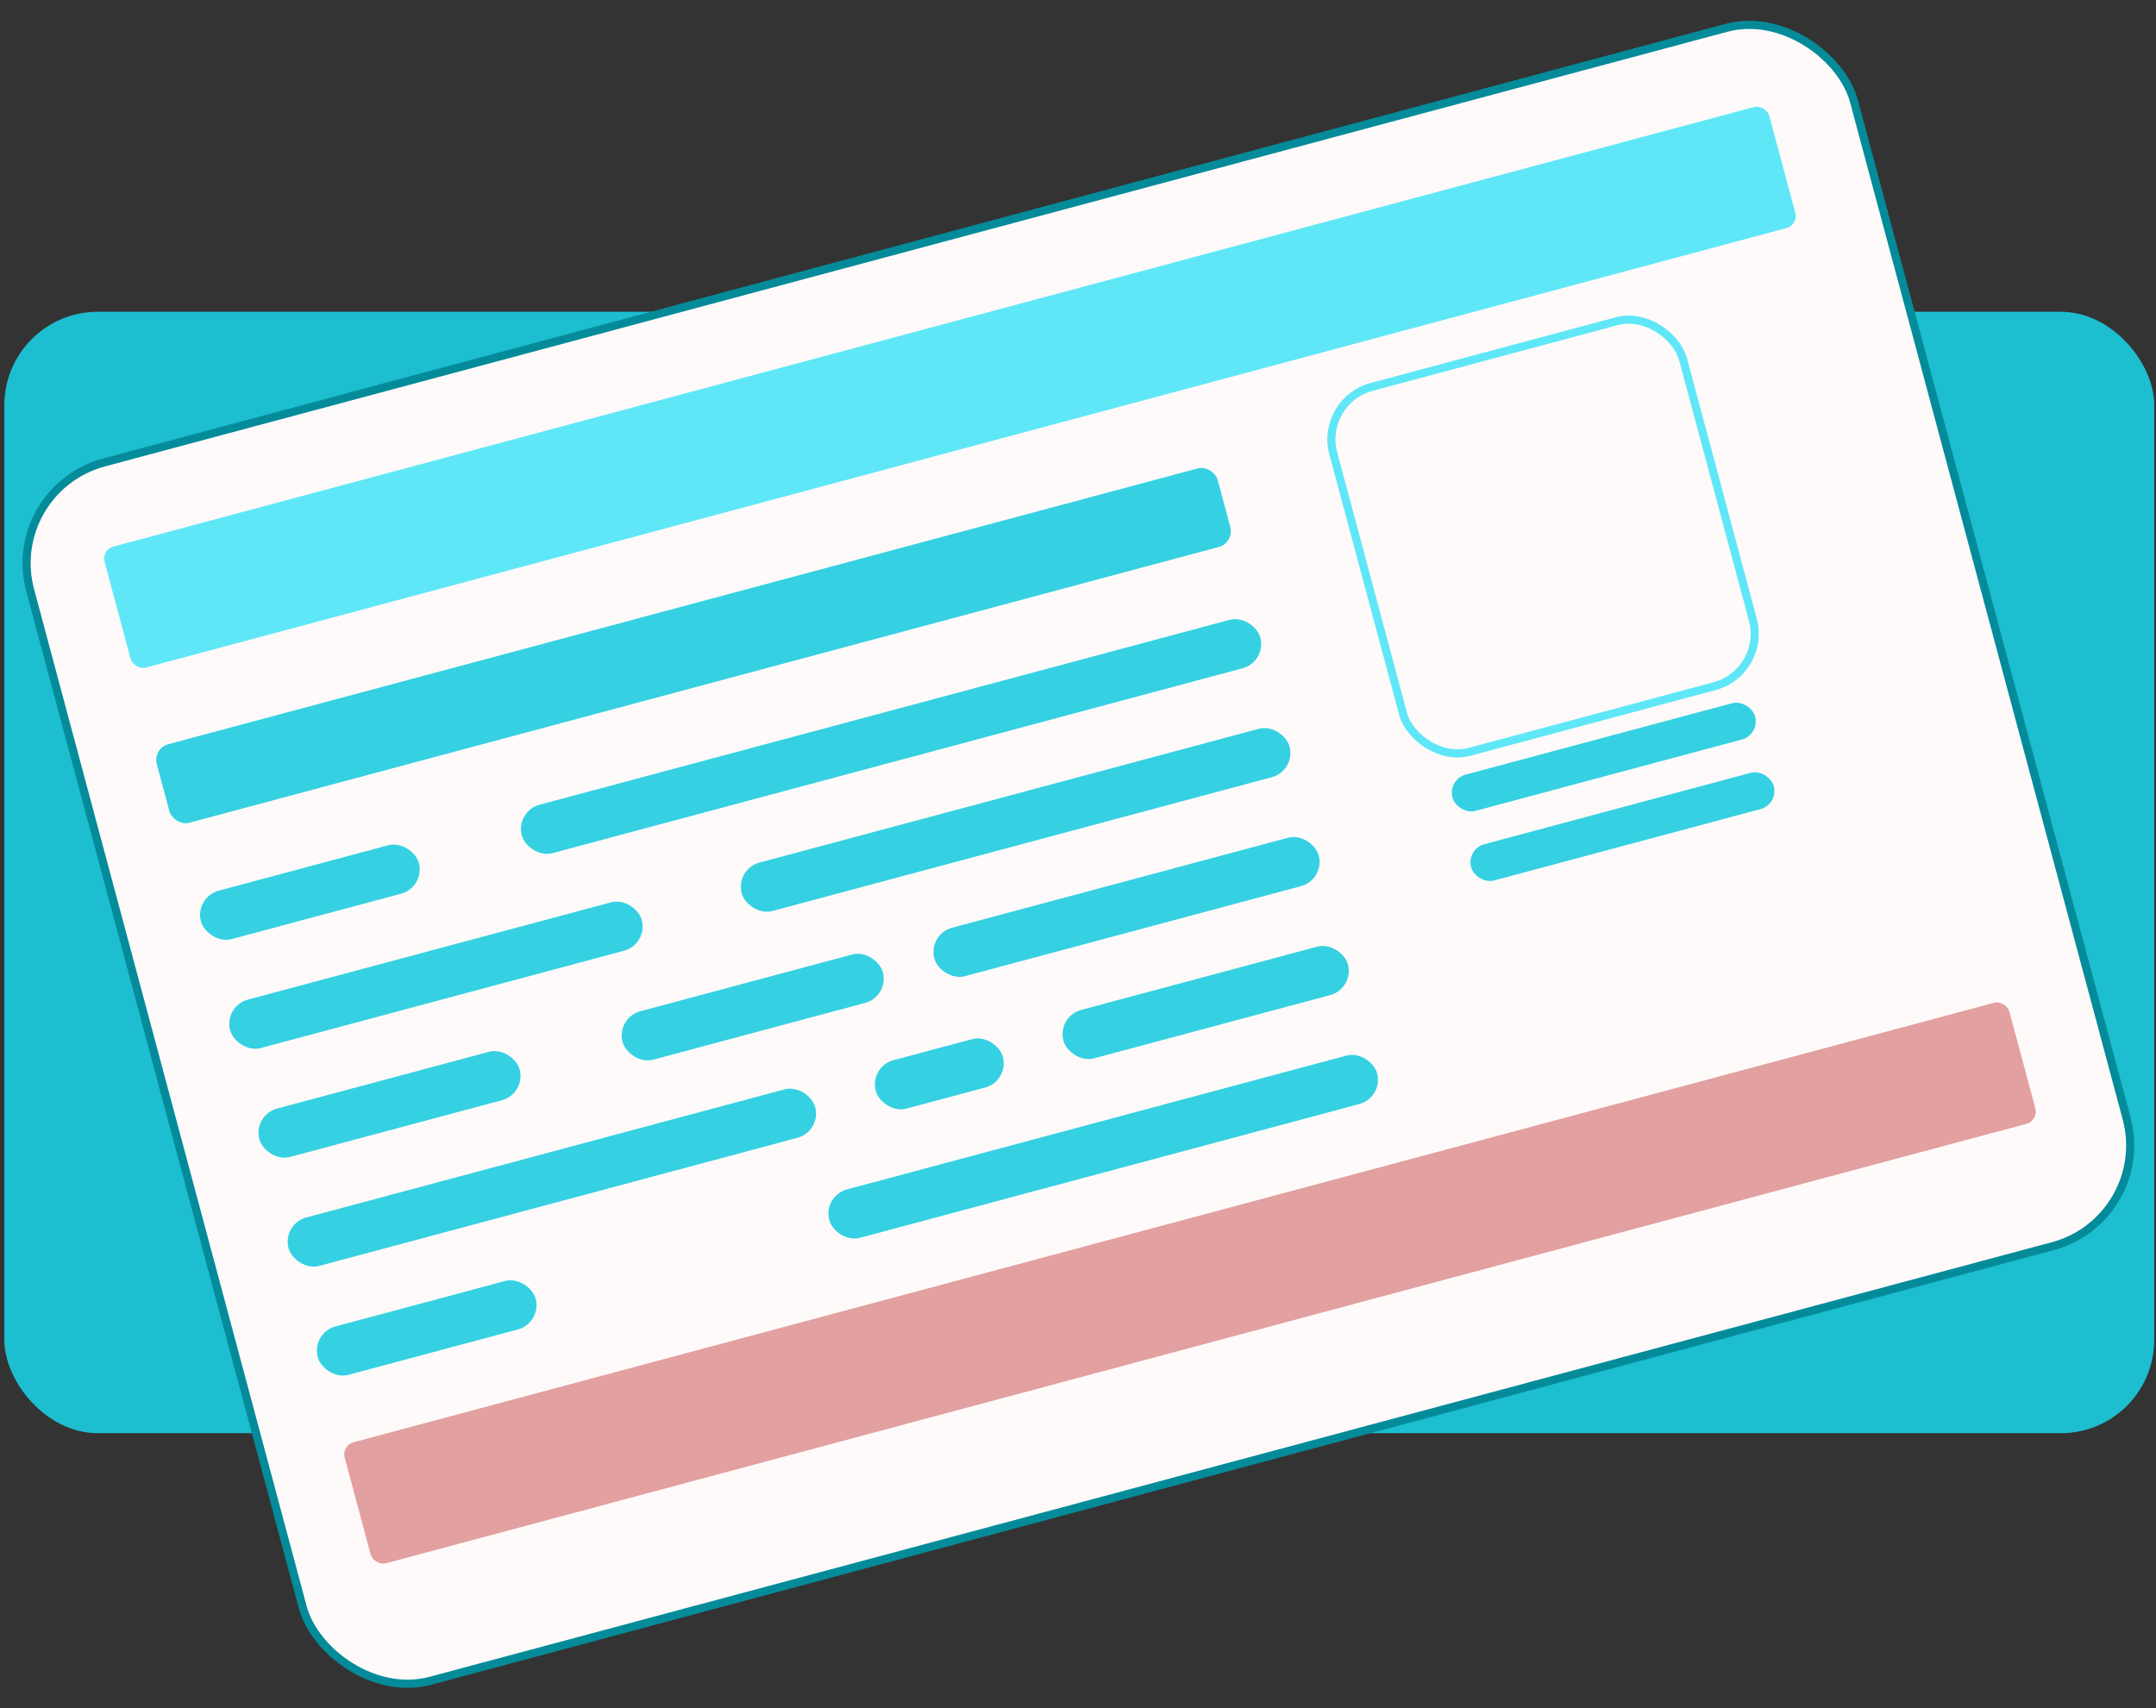 <svg width="265" height="210" viewBox="0 0 265 210" fill="none" xmlns="http://www.w3.org/2000/svg">
<rect x="0" y="0" width="265" height="210" fill="#333333" stroke="none"/>
<rect x="0.532" y="38.33" width="264.255" height="137.872" rx="11.489" fill="#1CBED0"/>
<rect x="0.388" y="60.177" width="232.095" height="155.063" rx="12.825" transform="rotate(-15 0.388 60.177)" fill="#FFFAFA" stroke="#048B9A"/>
<rect x="12.458" y="67.591" width="211.837" height="15.406" rx="1.541" transform="rotate(-15 12.458 67.591)" fill="#5FE7F7"/>
<rect x="41.965" y="177.713" width="211.837" height="15.406" rx="1.541" transform="rotate(-15 41.965 177.713)" fill="#E3A0A0"/>
<rect x="23.901" y="110.299" width="27.731" height="6.163" rx="3.081" transform="rotate(-15 23.901 110.299)" fill="#35D1E3"/>
<rect x="27.49" y="123.692" width="52.382" height="6.163" rx="3.081" transform="rotate(-15 27.49 123.692)" fill="#35D1E3"/>
<rect x="31.079" y="137.086" width="33.124" height="6.163" rx="3.081" transform="rotate(-15 31.079 137.086)" fill="#35D1E3"/>
<rect x="34.667" y="150.479" width="67.017" height="6.163" rx="3.081" transform="rotate(-15 34.667 150.479)" fill="#35D1E3"/>
<rect x="38.256" y="163.872" width="27.731" height="6.163" rx="3.081" transform="rotate(-15 38.256 163.872)" fill="#35D1E3"/>
<rect x="63.337" y="99.733" width="93.979" height="6.163" rx="3.081" transform="rotate(-15 63.337 99.733)" fill="#35D1E3"/>
<rect x="18.752" y="92.009" width="135" height="10" rx="2" transform="rotate(-15 18.752 92.009)" fill="#35D1E3"/>
<rect x="90.364" y="106.845" width="69.714" height="6.163" rx="3.081" transform="rotate(-15 90.364 106.845)" fill="#35D1E3"/>
<rect x="114.042" y="114.856" width="48.915" height="6.163" rx="3.081" transform="rotate(-15 114.042 114.856)" fill="#35D1E3"/>
<rect x="75.723" y="125.123" width="33.124" height="6.163" rx="3.081" transform="rotate(-15 75.723 125.123)" fill="#35D1E3"/>
<rect x="129.908" y="124.959" width="36.205" height="6.163" rx="3.081" transform="rotate(-15 129.908 124.959)" fill="#35D1E3"/>
<rect x="106.842" y="131.14" width="16.177" height="6.163" rx="3.081" transform="rotate(-15 106.842 131.14)" fill="#35D1E3"/>
<rect x="101.13" y="147.025" width="69.714" height="6.163" rx="3.081" transform="rotate(-15 101.13 147.025)" fill="#35D1E3"/>
<rect x="177.926" y="95.825" width="38.516" height="4.622" rx="2.311" transform="rotate(-15 177.926 95.825)" fill="#35D1E3"/>
<rect x="180.219" y="104.382" width="38.516" height="4.622" rx="2.311" transform="rotate(-15 180.219 104.382)" fill="#35D1E3"/>
<rect x="162.149" y="49.293" width="44.523" height="46.449" rx="6.663" transform="rotate(-15 162.149 49.293)" stroke="#5FE7F7"/>
</svg>
